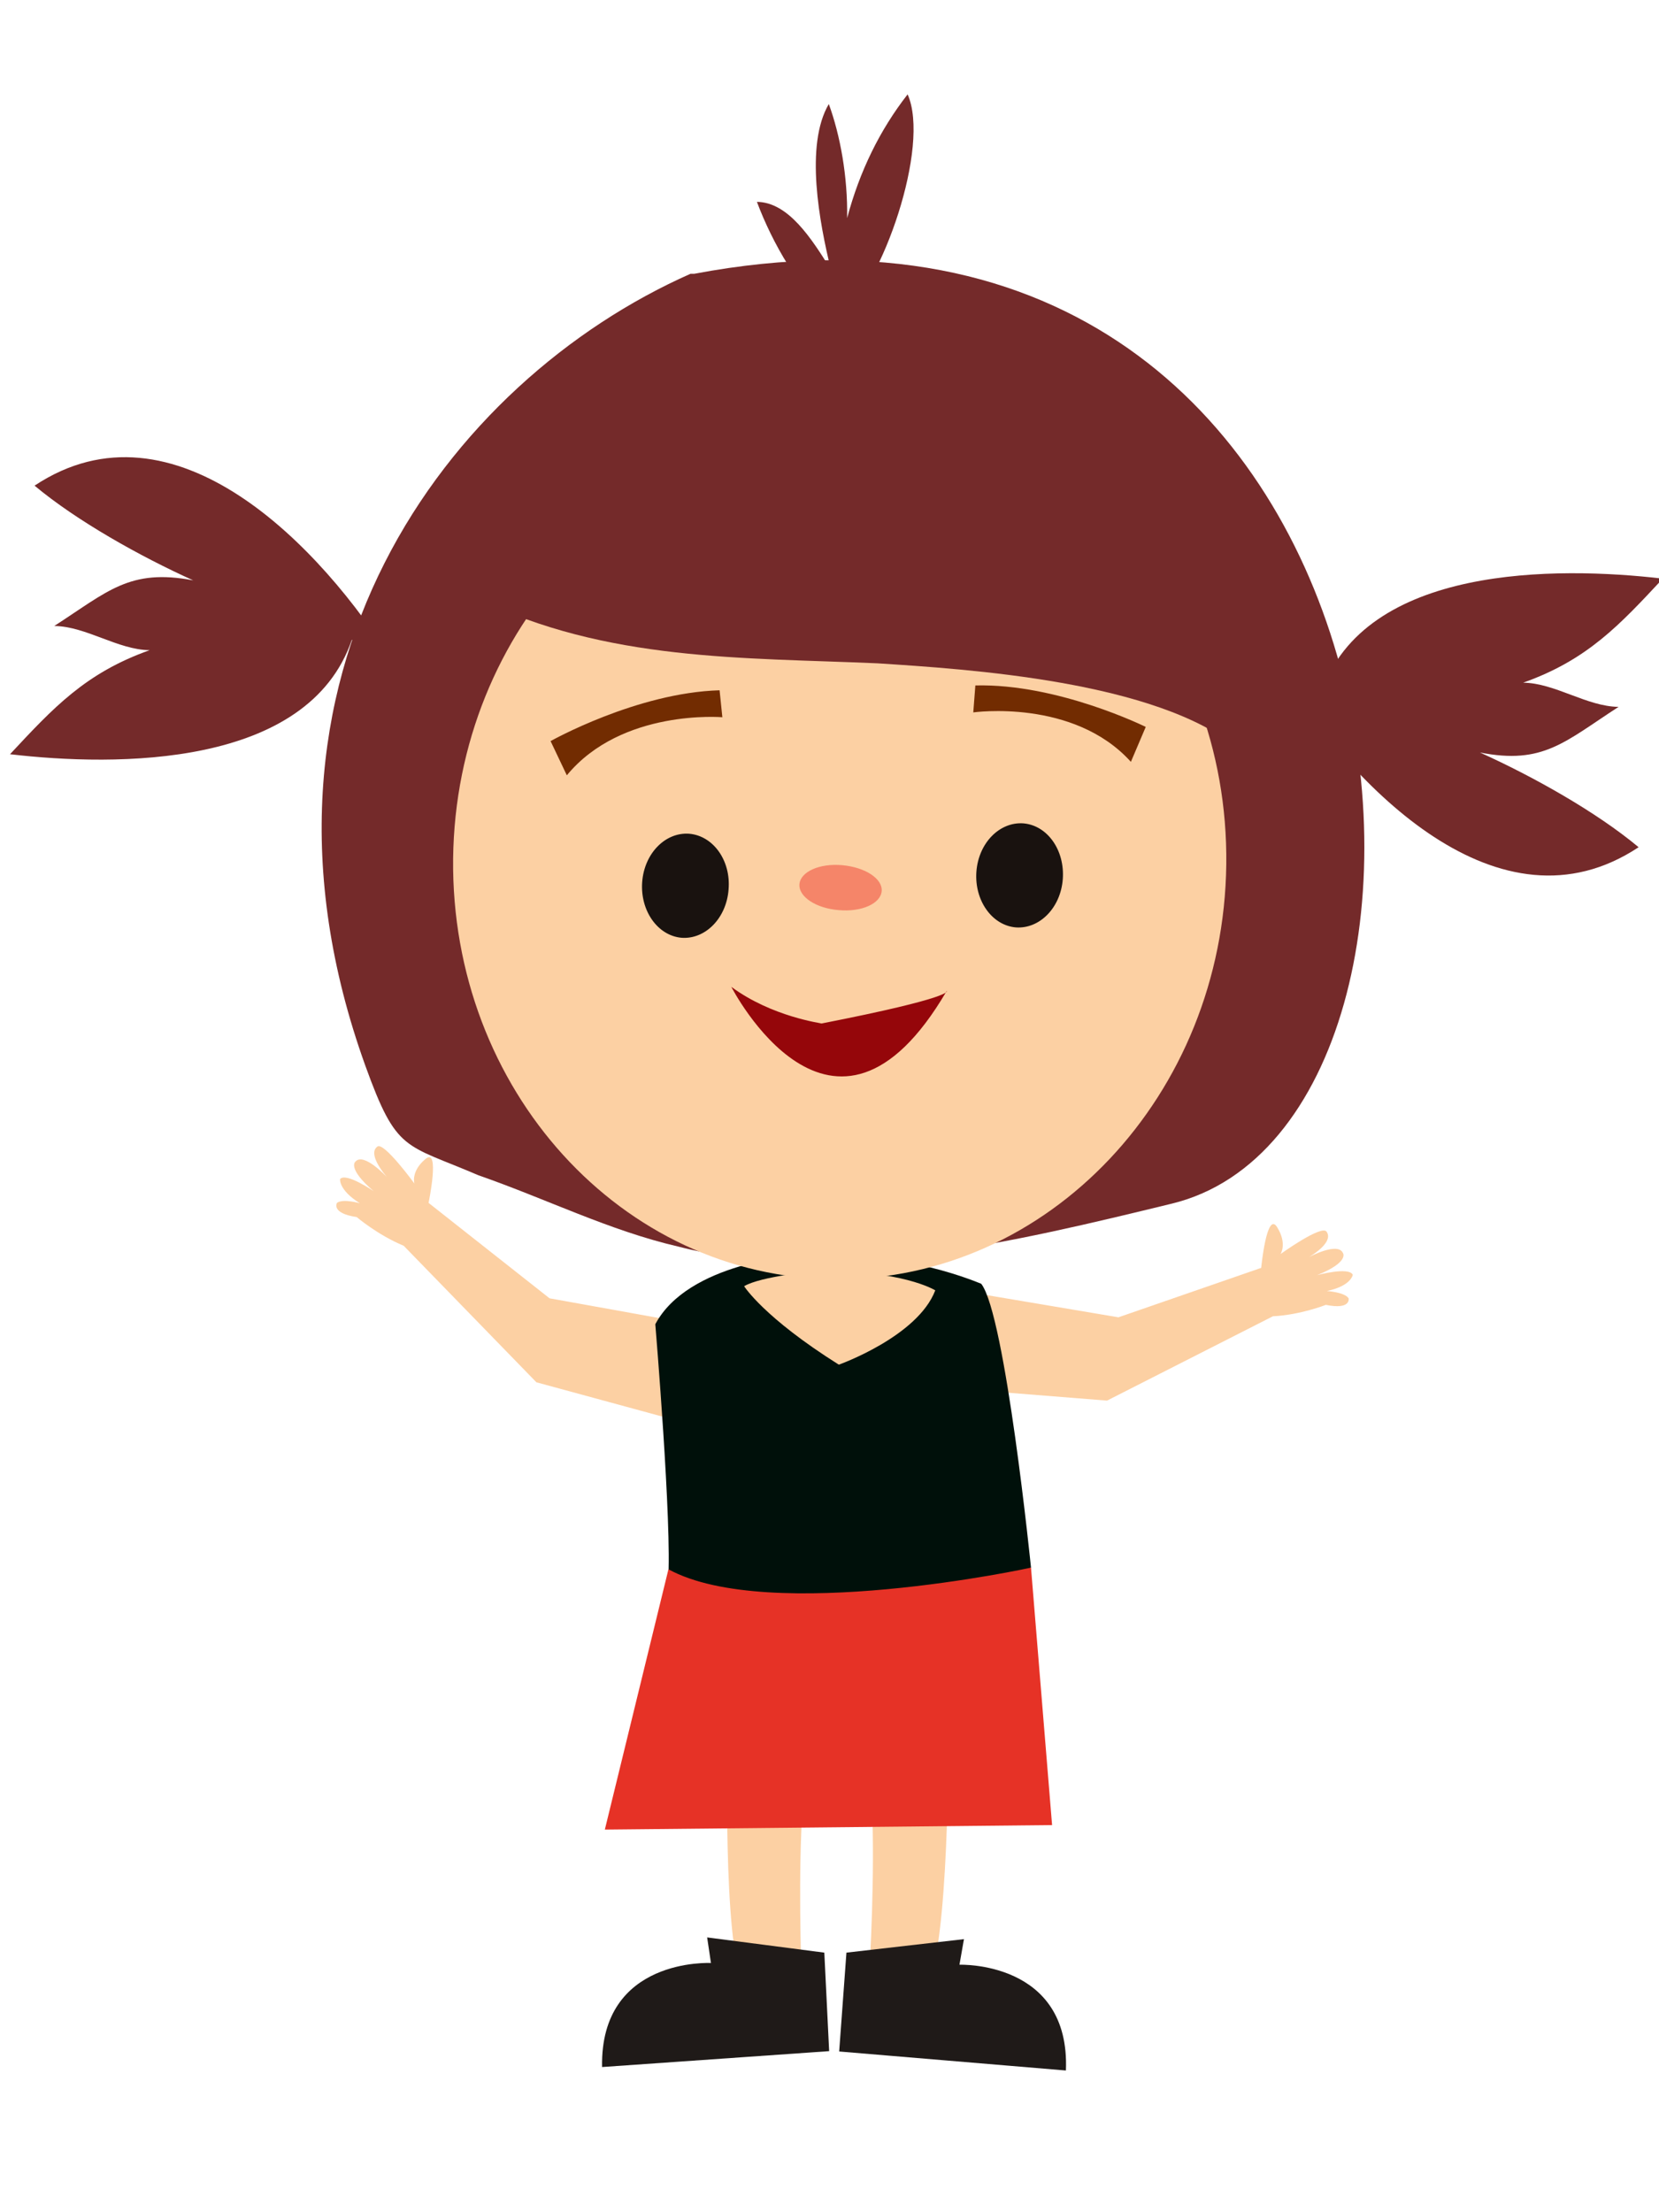 <svg version="1.1" id="Layer_1" xmlns="http://www.w3.org/2000/svg" x="0" y="0" viewBox="0 0 480 640" style="enable-background:new 0 0 480 640" xml:space="preserve"><style>.girl3-st0{fill:#fcd0a3}.girl3-st2{fill:#1f1a18}.girl3-st4{fill:#742a2a}.girl3-st6{fill:#19120f}.girl3-st8{fill:#722c01}</style><path class="girl3-st0" d="m202.3 383.4-43.3-7.8-35-27.6s3.4-16.3-.9-12.7c-4.3 3.6-3.2 7.1-3.2 7.1s-8.8-12.1-10.7-10.7c-2 1.4-.6 4.8 2.7 8.8 0 0-6.7-7.3-9.1-4.4 0 0-2.4 1.9 5.3 8.5 0 0-8-5.5-9.7-3.5 0 0-.5 3.1 5.7 7 0 0-4.9-1.4-6.6-.1 0 0-1.8 3 5.7 4.1 0 0 6.1 5.2 13.6 8.3l38.4 39.5 41.5 11.3 5.6-27.8zM280.3 373.8l43.3 7.3 41.3-14.3s1.6-16.6 4.6-11.8c3 4.8 1 7.8 1 7.8s11.8-8.5 13.3-6.5-.8 4.8-5.1 7.4c0 0 8.5-4.6 9.9-1.1 0 0 1.7 2.6-7.5 6.3 0 0 9.2-2.5 10.3-.1 0 0-.4 3.2-7.5 4.7 0 0 5.1.3 6.3 2.1 0 0 .8 3.4-6.6 1.9 0 0-7.3 2.9-15.3 3.3l-48 24.4-42.7-3.4 2.7-28z"/><path d="M230.8 363.2s-31.7 2-41.2 19.9c0 0 4.9 58.5 3.7 74.2 0 0 19.8 24.8 81.3 8.4 0 0 18.5-8.8 23.7-12.2 0 0-7.4-73.1-14.4-82.1 0 .1-22.4-10.2-53.1-8.2z" style="fill:#00100a"/><path class="girl3-st0" d="M210.6 498.9s-1.6 54.6 3.3 72l-27.2 25.3s37.3-10.2 46-7c0 0-4.1-67.4 2.9-89.6l-25-.7z"/><path class="girl3-st2" d="m238.5 564.9-33.9-4.4 1.1 7.4s-32.1-1.7-31.5 30.1l65.7-4.6-1.4-28.5z"/><path class="girl3-st0" d="M274.4 499.4s.4 54.6-4.9 72l26.6 25.7s-37.1-10.8-45.8-7.7c0 0 5.6-67.3-.8-89.6l24.9-.4z"/><path class="girl3-st2" d="m244.9 564.9 34-3.9-1.3 7.4s32.1-1.2 30.8 30.6l-65.6-5.5 2.1-28.6z"/><path class="girl3-st0" d="m224.6 340-1.3-1.5c2.6 13.5 3.8 27 6.4 39 6.8 1.5 13.6 1.6 21.8 1.7.1-12 .3-25.4.4-37.4-9.6-4.7-19.2 1.2-27.3-1.8z"/><path class="girl3-st0" d="M235.7 367.8s-15.5 1.4-20.4 4.3c0 0 5.6 9 27.4 22.7 0 0 22.8-8.1 27.9-21.5 0 0-9.7-6.1-34.9-5.5z"/><path d="M193.4 454 175 529.3l129.4-1.3-6.1-74.5c0 .1-75.8 16.4-104.9.5z" style="fill:#e63226"/><g><path class="girl3-st4" d="M200.9 79.2h-1.1C130 110.1 64.9 195 105.7 308.3c9.1 25.2 11.3 22.5 32.7 31.7 19.8 6.9 37.9 16 57.7 20.6 44.5 11.6 98.2-1.5 143-12.4 97.8-23.9 75.6-309.4-138.2-269z"/><path class="girl3-st4" d="M240.3 91.5c-9-7.6-16.8-21.1-21.3-33.1 9.1.1 15.8 10.6 21.4 19.6-3.3-13.5-7.6-36-.6-47.9 3.3 9 5.5 21 5.3 33 3.6-13.5 9.4-25.4 17.5-35.8 6.7 15-7.5 55.3-19 64.2"/><path class="girl3-st0" d="M354.8 250.1c-.8 66.7-51.4 120.4-113.2 120-61.8-.5-111.2-54.9-110.5-121.7.8-66.7 51.4-120.4 113.2-120 61.8.5 111.3 55 110.5 121.7z"/><path d="M211.6 285.5s29.4 57.5 62.3 1.2c0 0 2.6 1.8-36.2 9.4 0-.1-14.3-1.9-26.1-10.6z" style="fill:#95060a"/><path class="girl3-st6" d="M210.8 257.3c-.6 8.3-6.7 14.5-13.6 14-6.9-.6-12-7.8-11.4-16.1.6-8.3 6.7-14.5 13.6-14 7 .6 12.1 7.8 11.4 16.1zM307.5 254.3c-.6 8.3-6.7 14.5-13.6 14-6.9-.6-12-7.8-11.4-16.1.6-8.3 6.7-14.5 13.6-14 7 .6 12 7.8 11.4 16.1z"/><path d="M255.1 257.8c-.3 3.6-5.8 6.1-12.4 5.5-6.6-.5-11.7-3.9-11.4-7.5.3-3.6 5.8-6.1 12.4-5.5 6.6.6 11.7 3.9 11.4 7.5z" style="fill:#f58569"/><path class="girl3-st8" d="M281.6 206.1s29-4.1 45.6 14.3l4.3-10.1s-25.4-12.6-49.3-12l-.6 7.8zM209 207.5s-29.1-2.5-45 16.8l-4.7-9.9s24.9-14 48.9-14.7l.8 7.8z"/><g><path class="girl3-st4" d="M138 173.1c37.4 18.3 77.2 17.1 115.9 18.8 26.2 1.7 80.8 5.1 104.5 24.8-7.5-40.5-21.4-123-123.9-123.7-28.6-.2-101.7 27.7-90.9 80.2"/></g><g><path class="girl3-st4" d="M10 140.5c12.2 10.2 30.6 20.5 45.9 27.4-18.4-3.5-24.7 3.2-40.2 13.2 9.2.1 18.4 6.9 27.6 7-18.6 6.6-27.9 16.7-40.4 30.1 30.8 3.6 86.2 4 98.9-33.1L114 192c-21-34-63.6-78.3-104-51.5zM468.3 204.5c-9.2-.1-18.4-6.9-27.6-7 18.6-6.6 27.9-16.7 40.4-30.1-30.8-3.6-86.2-4-98.9 33.1l-12.2-6.9c21.2 34 63.8 78.2 104.1 51.5-12.2-10.2-30.6-20.5-45.9-27.4 18.3 3.6 24.5-3.1 40.1-13.2z"/></g></g></svg>